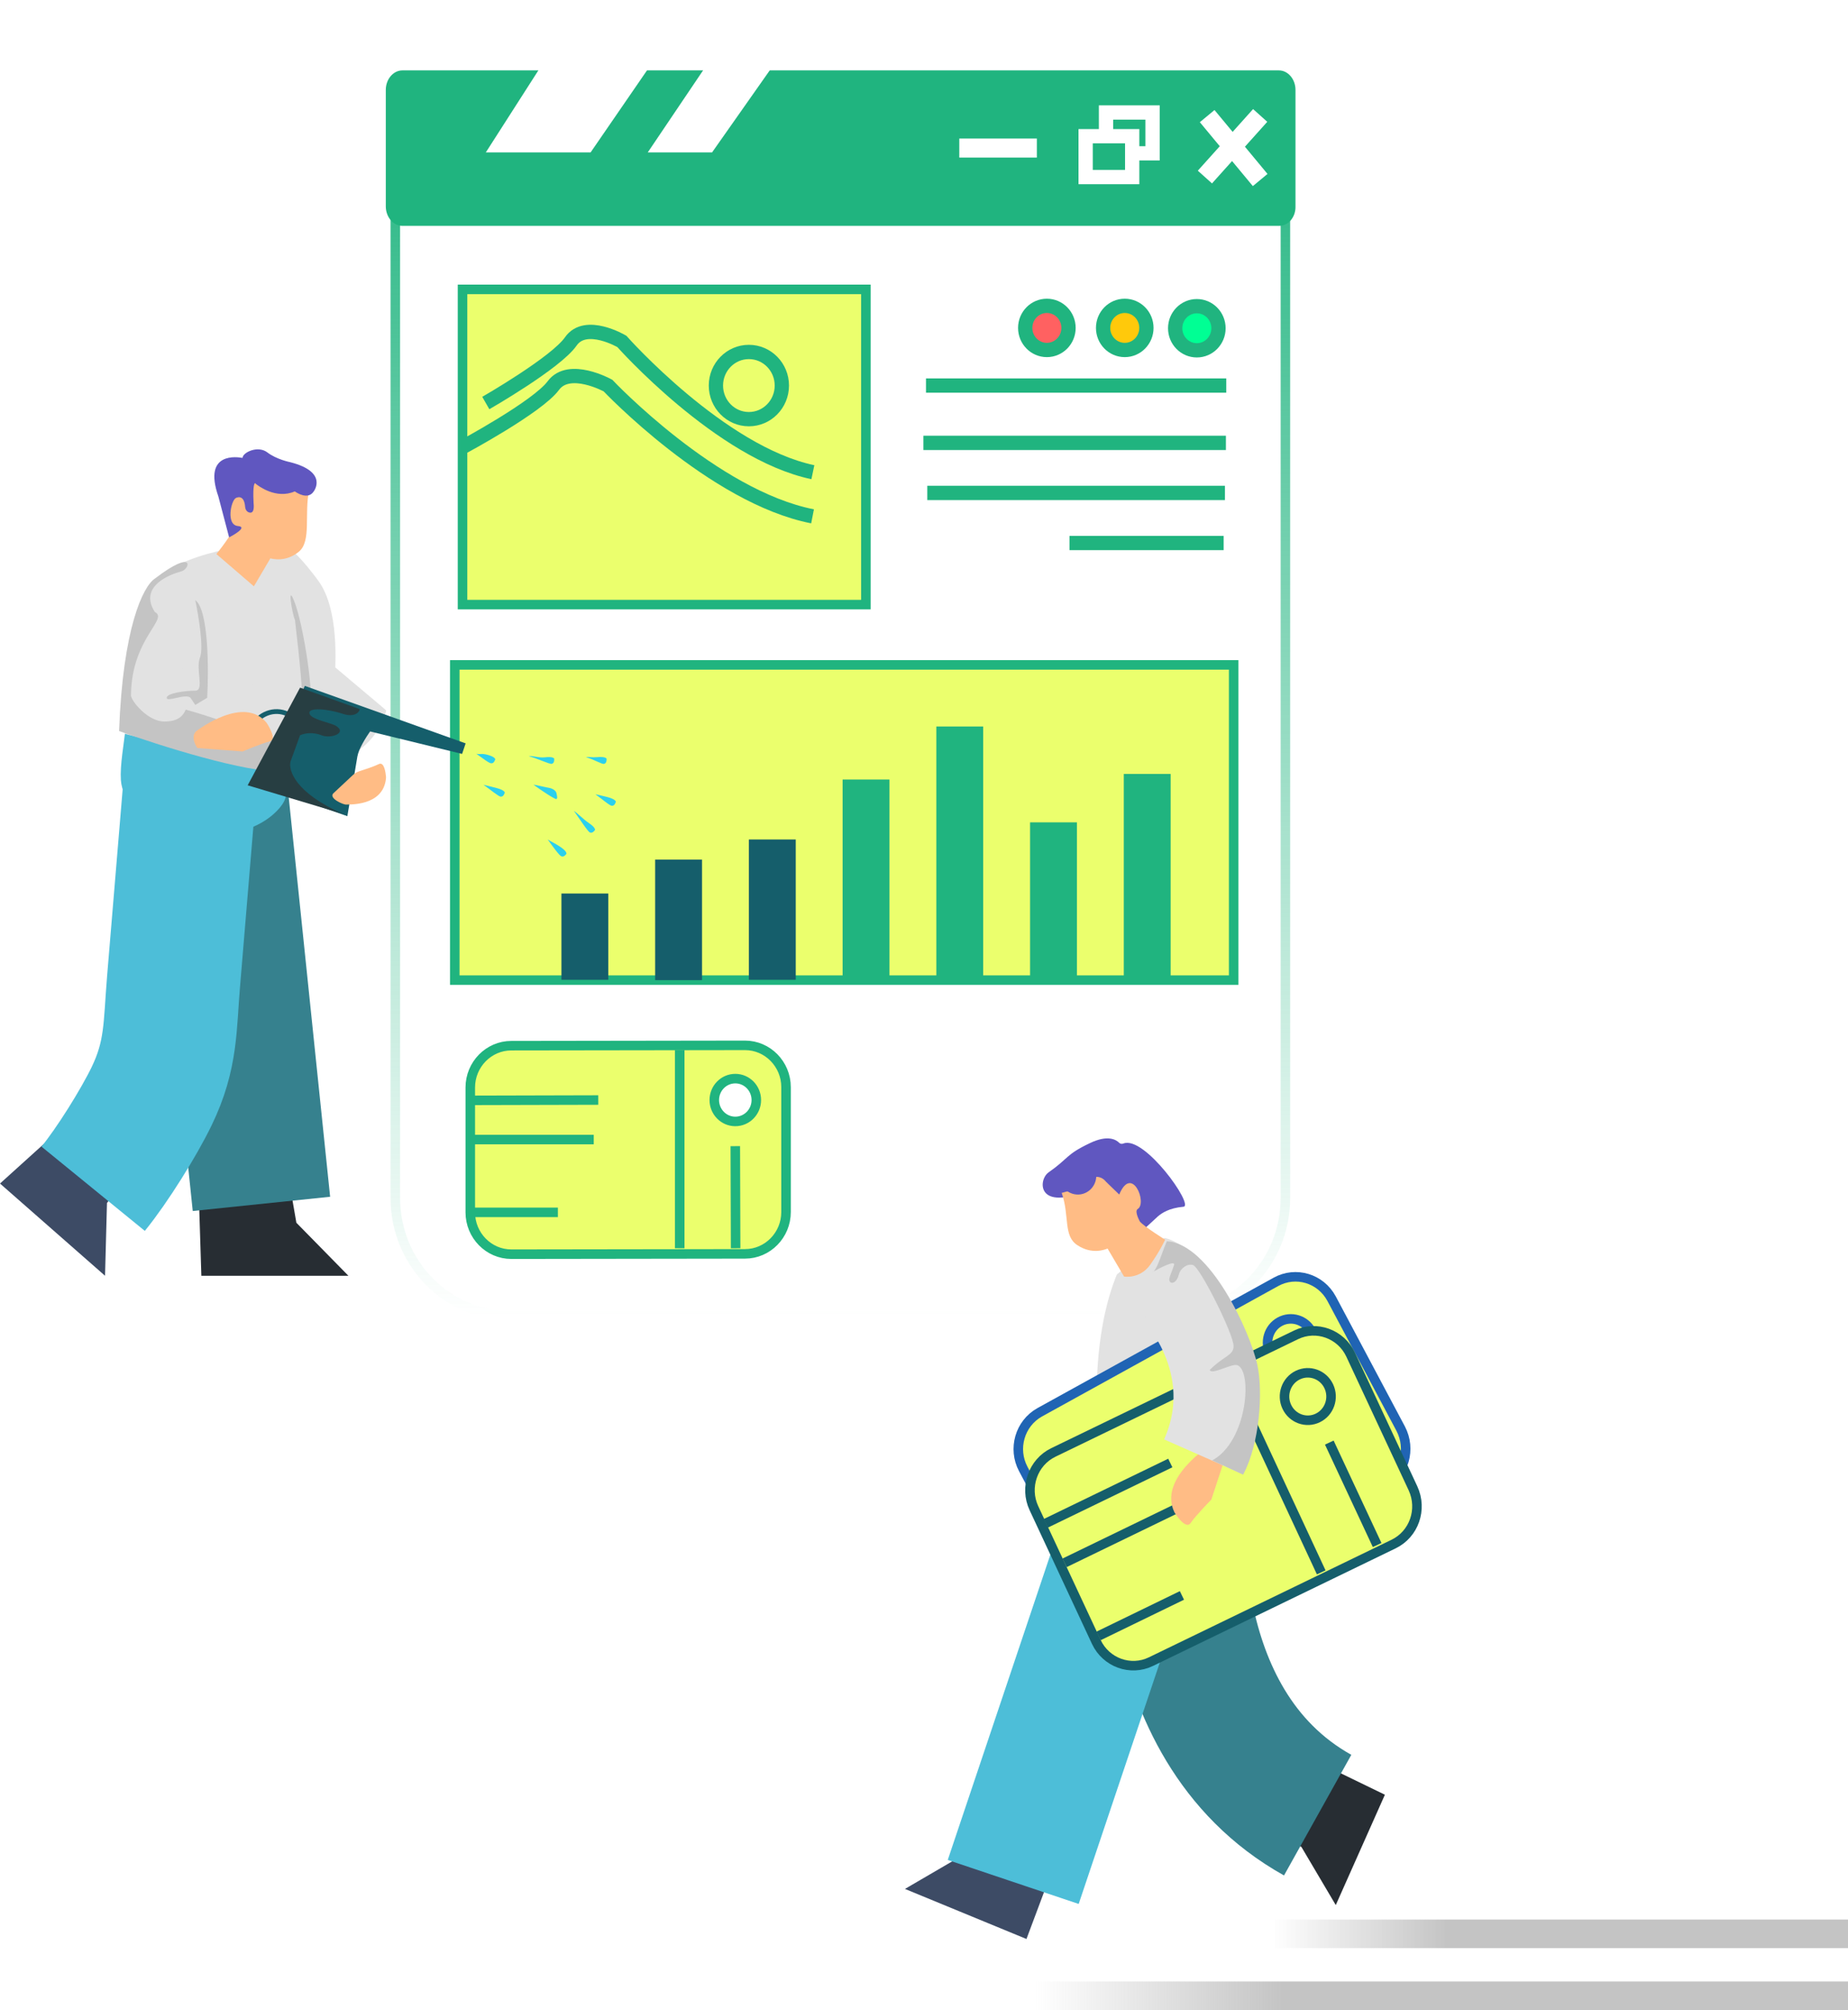 <svg width="388" height="422" viewBox="0 0 388 422" fill="none" xmlns="http://www.w3.org/2000/svg">
<path d="M245.586 276.274H107.293C93.857 276.274 83 265.209 83 251.516V42.596C83 28.903 93.857 17.838 107.293 17.838H245.586C259.021 17.838 269.879 28.903 269.879 42.596V251.516C269.879 265.209 259.021 276.274 245.586 276.274Z" fill="white" stroke="url(#paint0_linear)" stroke-width="2" stroke-miterlimit="10"/>
<path d="M268.58 47.42H84.486C82.572 47.42 81 45.571 81 43.32V18.88C81 16.629 82.572 14.78 84.486 14.78H268.511C270.426 14.78 271.998 16.629 271.998 18.88V43.32C272.066 45.571 270.494 47.42 268.58 47.42Z" fill="#20B47F"/>
<path d="M253.453 24.377L264.582 37.793" stroke="white" stroke-width="4" stroke-miterlimit="10"/>
<path d="M264.582 24.238L252.979 37.171" stroke="white" stroke-width="4" stroke-miterlimit="10"/>
<path d="M201.407 31.085H217.693" stroke="white" stroke-width="4" stroke-miterlimit="10"/>
<path d="M241.986 23.616H232.214V32.191H241.986V23.616Z" stroke="white" stroke-width="3" stroke-miterlimit="10"/>
<path d="M237.711 28.596H227.939V37.171H237.711V28.596Z" fill="#20B47F" stroke="white" stroke-width="3" stroke-miterlimit="10"/>
<path d="M194.418 80.946H257.457" stroke="#20B47F" stroke-width="3" stroke-miterlimit="10"/>
<path d="M193.875 92.98H257.389" stroke="#20B47F" stroke-width="3" stroke-miterlimit="10"/>
<path d="M224.546 114.003H256.914" stroke="#20B47F" stroke-width="3" stroke-miterlimit="10"/>
<path d="M194.689 103.491H257.186" stroke="#20B47F" stroke-width="3" stroke-miterlimit="10"/>
<path d="M156.418 263.242L107.357 263.311C102.607 263.311 98.739 259.369 98.739 254.528V228.318C98.739 223.477 102.607 219.535 107.357 219.535L156.418 219.466C161.168 219.466 165.036 223.408 165.036 228.249V254.459C165.036 259.3 161.168 263.242 156.418 263.242Z" fill="#EBFF6D" stroke="#20B47F" stroke-width="2" stroke-miterlimit="10"/>
<path d="M154.382 235.441C156.818 235.441 158.793 233.428 158.793 230.946C158.793 228.463 156.818 226.451 154.382 226.451C151.946 226.451 149.971 228.463 149.971 230.946C149.971 233.428 151.946 235.441 154.382 235.441Z" fill="white" stroke="#20B47F" stroke-width="2" stroke-miterlimit="10"/>
<path d="M154.382 240.627L154.45 262.066" stroke="#20B47F" stroke-width="2" stroke-miterlimit="10"/>
<path d="M142.711 220.433V262.065" stroke="#20B47F" stroke-width="2" stroke-miterlimit="10"/>
<path d="M99.621 231.013L125.611 230.946" stroke="#20B47F" stroke-width="2" stroke-miterlimit="10"/>
<path d="M99.621 239.244H124.661" stroke="#20B47F" stroke-width="2" stroke-miterlimit="10"/>
<path d="M99.621 254.528H117.128" stroke="#20B47F" stroke-width="2" stroke-miterlimit="10"/>
<path d="M181.796 60.753H97.111V126.935H181.796V60.753Z" fill="#EBFF6D" stroke="#20B47F" stroke-width="2" stroke-miterlimit="10"/>
<path d="M259.018 139.591H95.482V205.773H259.018V139.591Z" fill="#EBFF6D" stroke="#20B47F" stroke-width="2" stroke-miterlimit="10"/>
<path d="M219.796 73.478C222.307 73.478 224.343 71.403 224.343 68.844C224.343 66.285 222.307 64.211 219.796 64.211C217.286 64.211 215.25 66.285 215.25 68.844C215.25 71.403 217.286 73.478 219.796 73.478Z" fill="#FF6161" stroke="#20B47F" stroke-width="3" stroke-miterlimit="10"/>
<path d="M157.232 88C161.055 88 164.154 84.842 164.154 80.946C164.154 77.051 161.055 73.893 157.232 73.893C153.41 73.893 150.311 77.051 150.311 80.946C150.311 84.842 153.41 88 157.232 88Z" stroke="#20B47F" stroke-width="3" stroke-miterlimit="10"/>
<path d="M236.15 73.478C238.661 73.478 240.696 71.403 240.696 68.844C240.696 66.285 238.661 64.211 236.15 64.211C233.639 64.211 231.604 66.285 231.604 68.844C231.604 71.403 233.639 73.478 236.15 73.478Z" fill="#FFC90B" stroke="#20B47F" stroke-width="3" stroke-miterlimit="10"/>
<path d="M251.282 73.547C253.793 73.547 255.829 71.472 255.829 68.913C255.829 66.354 253.793 64.28 251.282 64.28C248.771 64.28 246.736 66.354 246.736 68.913C246.736 71.472 248.771 73.547 251.282 73.547Z" fill="#00FF94" stroke="#20B47F" stroke-width="3" stroke-miterlimit="10"/>
<path d="M127.714 187.585H117.875V205.704H127.714V187.585Z" fill="#155E6B"/>
<path d="M147.393 180.462H137.554V205.773H147.393V180.462Z" fill="#155E6B"/>
<path d="M167.071 176.243H157.232V205.704H167.071V176.243Z" fill="#155E6B"/>
<path d="M186.75 163.657H176.911V205.704H186.75V163.657Z" fill="#20B47F"/>
<path d="M206.429 152.523H196.589V205.773H206.429V152.523Z" fill="#20B47F"/>
<path d="M226.107 172.647H216.268V205.704H226.107V172.647Z" fill="#20B47F"/>
<path d="M245.786 162.481H235.947V205.773H245.786V162.481Z" fill="#20B47F"/>
<path d="M97.111 93.879C97.111 93.879 112.854 85.442 116.179 80.947C119.504 76.451 127.646 80.947 127.646 80.947C127.646 80.947 149.768 104.321 170.6 108.401" stroke="#20B47F" stroke-width="3" stroke-miterlimit="10"/>
<path d="M101.996 84.612C101.996 84.612 116.721 76.175 119.843 71.68C122.964 67.184 130.564 71.68 130.564 71.68C130.564 71.68 151.261 95.054 170.668 99.135" stroke="#20B47F" stroke-width="3" stroke-miterlimit="10"/>
<rect x="217" y="403" width="174" height="6" fill="url(#paint1_linear)"/>
<rect x="147" y="416" width="245" height="6" fill="url(#paint2_linear)"/>
<path d="M14.996 234.922L0 248.477L22.054 267.841L22.461 252.557L28.907 244.535L14.996 234.922Z" fill="#3D4B65"/>
<path d="M41.596 246.195L42.275 267.841H73.15L62.225 256.707L60.8 248.477L41.596 246.195Z" fill="#272D33"/>
<path d="M45.402 161.217L54.89 252.75" stroke="#36818E" stroke-width="29" stroke-miterlimit="10"/>
<path d="M50.961 114.729C50.961 114.729 44.921 115.49 39.561 117.634C36.1 119.017 28.975 121.645 27.753 138.035C27.279 144.328 30.332 153.664 47.907 154.01C65.482 154.425 68.739 153.664 68.739 153.664C68.739 153.664 69.486 150.345 69.961 145.78C70.775 138.45 70.978 127.869 66.975 122.129C65.754 120.4 61.479 114.868 59.782 114.729C53.811 114.107 50.961 114.729 50.961 114.729Z" fill="#E2E2E2"/>
<path d="M29.789 141.631C29.789 141.631 33.589 153.664 42.479 153.664C45.939 153.664 47.296 149.999 47.296 149.999" stroke="black" stroke-miterlimit="10"/>
<g filter="url(#filter0_d)">
<path d="M40.254 156.292L36.454 201.866C35.639 211.548 36.046 217.426 31.839 226.14C29.125 231.741 23.561 240.662 19.557 245.572" stroke="#4DBED8" stroke-width="28" stroke-miterlimit="10"/>
</g>
<path d="M33.929 173.374C45.804 177.247 52.861 174.273 56.254 171.852C57.814 170.746 59.986 168.671 60.054 166.804L61.275 151.175L26.6 151.105C25.989 156.361 25.175 160.649 25.379 163.761C25.718 168.325 29.654 171.991 33.929 173.374Z" fill="#4DBED8"/>
<path d="M27.754 138.035L26.193 154.079L60.325 162.516L61.546 145.781L27.754 138.035Z" fill="#E2E2E2"/>
<path d="M81.089 149.169C81.089 149.169 78.104 163.07 60.529 159.819L61.207 140.041H70.3L80.479 148.616L81.089 149.169Z" fill="#E2E2E2"/>
<path d="M63.518 150.123C63.711 146.554 62.894 138.235 61.925 130.123C61.441 129.312 60.11 121.756 61.926 126.623C63.378 130.517 65.696 142.822 65.333 150.123H63.518Z" fill="#C4C4C4"/>
<path d="M55.964 161.461C52.979 160.423 51.418 157.104 52.436 154.13L52.707 153.3C53.725 150.257 56.982 148.667 59.9 149.704C62.886 150.742 64.446 154.061 63.429 157.035L63.157 157.865C62.139 160.838 58.95 162.498 55.964 161.461Z" stroke="#155E6B" stroke-miterlimit="10"/>
<path d="M72.929 171.349L53.522 164.572L64.311 144.378L80.393 149.98C80.393 149.98 75.575 155.72 75.032 158.832L72.929 171.349Z" fill="#155E6B"/>
<path d="M97.018 158.28L61.5 149.61L64 144L97.764 156.067L97.018 158.28Z" fill="#155E6B"/>
<path d="M25 153.482C25.8 131.882 30 123.148 32.5 121.482C41 114.982 40 119.482 38 119.982C36 120.481 29 122.982 32.5 128.482C35.5 129.982 27.588 133.981 27.5 145.981C27.492 147.099 31 151.482 34.5 151.482C37.546 151.482 38.5 150.148 39 148.982C49 151.782 57.167 155.482 60 156.982L59.5 161.982C51.9 162.382 33.333 156.482 25 153.482Z" fill="#C4C4C4"/>
<path d="M41.462 153.307C41.802 153.101 51.26 145.942 55.989 151.769C55.989 151.769 58.352 155.304 56.654 155.644C54.956 156.053 50.946 157.767 50.946 157.767L41.449 157.041C41.448 157.11 39.626 154.476 41.462 153.307Z" fill="#FFBC85"/>
<path d="M72.693 168.917C73.032 168.847 80.496 169.401 81.039 163.384C81.039 163.246 81.039 163.177 81.039 163.038C80.971 162.347 80.7 159.857 79.546 160.411C78.597 160.895 76.493 161.586 75.407 161.932C74.932 162.07 74.525 162.347 74.118 162.693L69.979 166.565C68.961 167.603 72.15 168.986 72.693 168.917Z" fill="#FFBC85"/>
<path d="M72 149.868C74.4 150.668 75.5 149.535 75.5 148.868L63 144.368L52 164.868L72 170.868C62 166.468 60.5 161.702 61 159.868L63 154.368C63.667 154.035 65.5 153.568 67.5 154.368C69.5 155.168 73 153.868 70.5 152.368C69.469 151.75 65.4 151.068 65 149.868C64.5 148.368 69 148.868 72 149.868Z" fill="#273E42"/>
<path d="M64.164 102.558L64.911 102.973C63.825 107.744 65.453 113.623 62.739 115.836C60.025 118.049 57.31 117.357 56.768 117.219L53.307 123.097L45.435 116.32C45.435 116.32 49.575 111.202 48.761 110.856C46.589 109.957 45.028 99.1 51.543 104.702L52.221 99.031L64.164 102.558Z" fill="#FFBC85"/>
<path d="M53.714 101.589C54.325 102.074 57.989 104.84 61.857 103.18H61.925C62.196 103.387 64.639 105.047 65.861 103.18C65.861 103.18 69.05 99.1 60.907 97.025C60.907 97.025 58.057 96.472 56.089 94.95C54.121 93.498 51.068 94.95 50.932 96.057C50.932 96.126 50.932 96.126 50.864 96.126C50.05 95.988 42.518 94.674 45.843 104.217L48.082 112.724C48.082 112.793 48.15 112.793 48.15 112.793C48.693 112.516 52.153 110.649 49.982 110.441C47.403 110.234 48.489 105.116 49.507 104.563C49.507 104.563 51.271 103.526 51.475 106.5C51.543 106.984 51.814 107.468 52.357 107.606C52.9 107.744 53.443 107.468 53.239 105.531C53.036 101.659 53.5 101.48 53.5 101.48C53.568 101.342 53.714 101.589 53.714 101.589Z" fill="#6057C0"/>
<path d="M103.977 159.405C103.983 159.39 103.99 159.372 104 159.351C103.993 159.374 103.986 159.396 103.978 159.417C103.982 159.465 103.964 159.482 103.965 159.457C103.783 159.986 103.572 160.251 103.143 160.251C102.686 160.251 101.429 159.251 100 158.251C100.857 158.451 100.993 158.112 102.286 158.451C103.729 158.83 103.957 159.249 103.977 159.405Z" fill="#2BD0EE"/>
<path d="M105.977 166.405C105.983 166.39 105.99 166.372 106 166.351C105.993 166.374 105.986 166.396 105.978 166.417C105.982 166.465 105.964 166.482 105.965 166.457C105.783 166.986 105.572 167.251 105.143 167.251C104.686 167.251 102.929 165.751 101.5 164.751C102.357 164.951 102.993 165.112 104.286 165.451C105.729 165.83 105.957 166.249 105.977 166.405Z" fill="#2BD0EE"/>
<path d="M116.352 159.266C116.351 159.25 116.351 159.231 116.353 159.208C116.355 159.231 116.356 159.255 116.357 159.277C116.377 159.321 116.367 159.343 116.359 159.319C116.382 159.878 116.281 160.202 115.881 160.358C115.455 160.524 112.694 159.164 111 158.751C111.871 158.626 113.101 159.145 114.429 158.992C115.912 158.821 116.276 159.128 116.352 159.266Z" fill="#2BD0EE"/>
<path d="M116.772 166.338C116.765 166.315 116.759 166.288 116.752 166.255C116.761 166.289 116.771 166.323 116.78 166.355C116.811 166.423 116.811 166.452 116.796 166.415C117.015 167.218 117.056 167.648 116.808 167.755C116.543 167.868 113.437 165.812 112 164.734C112.618 164.809 114.256 165.226 115.21 165.391C116.276 165.577 116.664 166.119 116.772 166.338Z" fill="#2BD0EE"/>
<path d="M118.923 179.251C118.933 179.239 118.946 179.224 118.962 179.208C118.948 179.227 118.934 179.245 118.92 179.263C118.907 179.31 118.885 179.32 118.894 179.296C118.548 179.736 118.262 179.917 117.857 179.776C117.425 179.625 116.02 177.665 115 176.251C115.744 176.722 116.53 177.048 117.639 177.794C118.878 178.627 118.955 179.097 118.923 179.251Z" fill="#2BD0EE"/>
<path d="M124.923 174.251C124.933 174.239 124.946 174.224 124.962 174.208C124.948 174.227 124.934 174.245 124.92 174.263C124.907 174.31 124.885 174.32 124.894 174.296C124.548 174.736 124.262 174.917 123.857 174.776C123.425 174.625 121.52 171.665 120.5 170.251C121.244 170.722 122.53 172.048 123.639 172.794C124.878 173.627 124.955 174.097 124.923 174.251Z" fill="#2BD0EE"/>
<path d="M129.3 168.325C129.305 168.31 129.313 168.292 129.323 168.271C129.316 168.294 129.308 168.316 129.301 168.338C129.304 168.386 129.287 168.402 129.287 168.377C129.103 168.905 128.89 169.169 128.461 169.166C128.004 169.164 126.423 167.759 125 166.751C125.856 166.956 126.323 167.015 127.614 167.362C129.055 167.749 129.281 168.169 129.3 168.325Z" fill="#2BD0EE"/>
<path d="M127.354 159.288C127.354 159.272 127.354 159.253 127.357 159.23C127.358 159.253 127.358 159.277 127.359 159.299C127.378 159.343 127.367 159.365 127.359 159.341C127.365 159.901 127.255 160.221 126.851 160.365C126.42 160.518 124.681 159.42 123 158.956C123.875 158.857 124.108 159.069 125.44 158.956C126.927 158.829 127.282 159.148 127.354 159.288Z" fill="#2BD0EE"/>
<path d="M146 0H122.5L102 32H124L146 0Z" fill="white"/>
<path d="M172 0H157.58L136 32H149.5L172 0Z" fill="white"/>
<path d="M270.818 367.11L290.768 376.792L280.454 399.959L273.261 387.788L266 382.532L270.818 367.11Z" fill="#272D33"/>
<path d="M223.386 386.059L215.514 407.082L190 396.57L202.689 389.171L206.354 381.079L223.386 386.059Z" fill="#3D4B65"/>
<path d="M247.204 313.168C247.204 313.168 241.707 361.577 276.654 381.079" stroke="#36818E" stroke-width="29" stroke-miterlimit="10"/>
<path d="M229.697 305.492H256.907C256.907 305.492 263.082 318.009 257.518 326.515C252.225 334.606 231.461 328.59 231.461 328.59C231.461 328.59 226.779 315.312 229.697 305.492Z" fill="#4DBED8"/>
<g filter="url(#filter1_d)">
<path d="M238.925 313.168L212.732 391.107" stroke="#4DBED8" stroke-width="29" stroke-miterlimit="10"/>
</g>
<path d="M230.036 305.699H257.246C257.246 305.699 257.179 298.784 256.771 289.309C256.364 278.936 256.072 268.857 252 264.5C250.439 262.84 246.468 260.187 244.5 259.91C240.429 262.192 238.775 264.102 234.5 267.56C232.193 273.162 230.104 281.91 230.239 294.773C230.307 298.576 230.036 300.236 230.036 305.699Z" fill="#E2E2E2"/>
<path d="M235.871 240.07C235.532 240.208 235.193 240.139 234.989 239.932C234.311 239.24 232.546 238.203 228.814 240.001C223.725 242.421 224.471 243.113 220.129 246.156C217.821 247.816 217.686 255.146 230.171 249.06C230.579 248.853 230.986 248.922 231.257 249.268C232.275 250.444 234.718 253.002 235.668 252.518C236.482 252.103 238.043 255.63 238.857 257.567C239.129 258.189 239.875 258.327 240.35 257.912C240.35 257.912 243.064 255.423 243.132 255.354C243.879 254.731 245.371 253.625 248.493 253.348C250.732 253.071 240.282 238.341 235.871 240.07Z" fill="#6057C0"/>
<path d="M225.15 249.821L222.911 250.444C224.607 255.285 223.182 259.503 226.236 261.439C229.289 263.445 232.004 262.338 232.546 262.131L236.007 268.009C236.007 268.009 239.332 268.58 241.5 265.52C243.668 262.46 244.625 260.264 244.625 260.264C244.625 260.264 240.282 257.567 239.332 256.46C239.332 256.46 238.111 254.316 238.857 253.832C240.961 252.587 237.636 244.427 234.989 250.789L232.207 248.092C230.104 245.464 226.371 248.576 225.15 249.821Z" fill="#FFBC85"/>
<path d="M227.477 250.605C229.512 249.945 230.637 247.728 229.989 245.653C229.341 243.579 227.166 242.432 225.13 243.092C223.095 243.753 221.97 245.97 222.618 248.044C223.266 250.119 225.441 251.265 227.477 250.605Z" fill="#6057C0"/>
<path d="M290.632 311.854L241.029 339.24C236.889 341.522 231.664 340.001 229.357 335.713L214.836 308.397C212.597 304.178 214.089 298.853 218.297 296.502L267.9 269.116C272.039 266.834 277.264 268.355 279.572 272.643L294.093 299.96C296.332 304.247 294.839 309.572 290.632 311.854Z" fill="#EBFF6D" stroke="#2064B4" stroke-width="2" stroke-miterlimit="10"/>
<path d="M273.347 286.251C275.719 284.94 276.6 281.918 275.314 279.5C274.028 277.083 271.062 276.185 268.69 277.496C266.318 278.807 265.438 281.829 266.724 284.246C268.01 286.664 270.975 287.561 273.347 286.251Z" fill="#EBFF6D" stroke="#2064B4" stroke-width="2" stroke-miterlimit="10"/>
<path d="M276.111 291.315L287.239 312.269" stroke="#2064B4" stroke-width="2" stroke-miterlimit="10"/>
<path d="M254.193 277.899L275.839 318.562" stroke="#2064B4" stroke-width="2" stroke-miterlimit="10"/>
<path d="M217.55 311.37L242.929 297.332" stroke="#2064B4" stroke-width="2" stroke-miterlimit="10"/>
<path d="M221.825 319.461L246.321 305.976" stroke="#2064B4" stroke-width="2" stroke-miterlimit="10"/>
<path d="M229.764 334.399L246.864 324.994" stroke="#2064B4" stroke-width="2" stroke-miterlimit="10"/>
<path d="M292.6 324.164L241.639 348.853C237.364 350.927 232.207 349.06 230.171 344.703L217.075 316.626C215.039 312.269 216.871 307.013 221.146 304.938L272.107 280.25C276.382 278.175 281.539 280.042 283.575 284.399L296.671 312.476C298.707 316.902 296.875 322.089 292.6 324.164Z" fill="#EBFF6D" stroke="#155E6B" stroke-width="2" stroke-miterlimit="10"/>
<path d="M276.677 297.691C279.114 296.51 280.151 293.54 278.992 291.056C277.834 288.572 274.919 287.516 272.482 288.696C270.045 289.877 269.009 292.847 270.167 295.331C271.325 297.815 274.24 298.871 276.677 297.691Z" fill="#EBFF6D" stroke="#155E6B" stroke-width="2" stroke-miterlimit="10"/>
<path d="M279.096 302.864L289.139 324.371" stroke="#155E6B" stroke-width="2" stroke-miterlimit="10"/>
<path d="M257.925 288.272L277.4 330.111" stroke="#155E6B" stroke-width="2" stroke-miterlimit="10"/>
<path d="M219.586 319.807L245.711 307.151" stroke="#155E6B" stroke-width="2" stroke-miterlimit="10"/>
<path d="M223.521 328.106L248.629 315.934" stroke="#155E6B" stroke-width="2" stroke-miterlimit="10"/>
<path d="M230.646 343.458L248.154 334.952" stroke="#155E6B" stroke-width="2" stroke-miterlimit="10"/>
<path d="M254.057 303.417C253.718 303.694 243.132 310.471 246.593 317.525C246.593 317.525 248.9 321.328 249.986 319.738C251.071 318.147 254.329 314.828 254.329 314.828L257.586 304.938C257.586 304.869 255.889 301.965 254.057 303.417Z" fill="#FFBC85"/>
<path d="M246.018 271.121C246.018 271.121 260.811 286.128 252.193 305.63" stroke="#E2E2E2" stroke-width="17" stroke-miterlimit="10"/>
<path d="M242.201 266.952C243.153 266.037 244.222 262.156 245 260.6C254 261.1 262.5 279.6 264 286.6C265.2 292.2 264.5 303.1 261 309.6L254.5 306.6C262 302.6 263 287.6 259.746 286.6C258.555 286.234 254.333 288.767 254 287.6C257 284.6 259 284.6 259 282.6C259 280.1 252 266.1 250.5 265.6C249.3 265.2 247.833 266.267 247.5 267.6C247 269.6 245.5 269.731 245.5 268.6C245.5 268.1 246 267.1 246.5 265.6C246.892 264.426 243.3 266.315 242.201 266.952C242.133 267.017 242.066 267.067 242 267.1C241.783 267.209 241.896 267.129 242.201 266.952Z" fill="#C4C4C4"/>
<path d="M42 138C42.8 136 41.667 129.167 41 126C43.8 128 43.833 140.5 43.5 146.5L41 148L40 146.5C39 145.5 35 147.5 35 146.5C35 145.5 39 145 41 145C43 145 41 140.5 42 138Z" fill="#C4C4C4"/>
<defs>
<filter id="filter0_d" x="4.707" y="155.129" width="53.498" height="107.291" filterUnits="userSpaceOnUse" color-interpolation-filters="sRGB">
<feFlood flood-opacity="0" result="BackgroundImageFix"/>
<feColorMatrix in="SourceAlpha" type="matrix" values="0 0 0 0 0 0 0 0 0 0 0 0 0 0 0 0 0 0 127 0"/>
<feOffset dy="4"/>
<feGaussianBlur stdDeviation="2"/>
<feColorMatrix type="matrix" values="0 0 0 0 0 0 0 0 0 0 0 0 0 0 0 0 0 0 0.25 0"/>
<feBlend mode="normal" in2="BackgroundImageFix" result="effect1_dropShadow"/>
<feBlend mode="normal" in="SourceGraphic" in2="effect1_dropShadow" result="shape"/>
</filter>
<filter id="filter1_d" x="194.988" y="308.549" width="61.682" height="95.177" filterUnits="userSpaceOnUse" color-interpolation-filters="sRGB">
<feFlood flood-opacity="0" result="BackgroundImageFix"/>
<feColorMatrix in="SourceAlpha" type="matrix" values="0 0 0 0 0 0 0 0 0 0 0 0 0 0 0 0 0 0 127 0"/>
<feOffset dy="4"/>
<feGaussianBlur stdDeviation="2"/>
<feColorMatrix type="matrix" values="0 0 0 0 0 0 0 0 0 0 0 0 0 0 0 0 0 0 0.25 0"/>
<feBlend mode="normal" in2="BackgroundImageFix" result="effect1_dropShadow"/>
<feBlend mode="normal" in="SourceGraphic" in2="effect1_dropShadow" result="shape"/>
</filter>
<linearGradient id="paint0_linear" x1="176.439" y1="17.838" x2="176.439" y2="276.274" gradientUnits="userSpaceOnUse">
<stop stop-color="#20B47F"/>
<stop offset="1" stop-color="#20B47F" stop-opacity="0"/>
</linearGradient>
<linearGradient id="paint1_linear" x1="304" y1="403" x2="267" y2="403" gradientUnits="userSpaceOnUse">
<stop stop-color="#C4C4C4"/>
<stop offset="1" stop-color="#C4C4C4" stop-opacity="0"/>
</linearGradient>
<linearGradient id="paint2_linear" x1="269.5" y1="416" x2="217.402" y2="416" gradientUnits="userSpaceOnUse">
<stop stop-color="#C4C4C4"/>
<stop offset="1" stop-color="#C4C4C4" stop-opacity="0"/>
</linearGradient>
</defs>
</svg>
